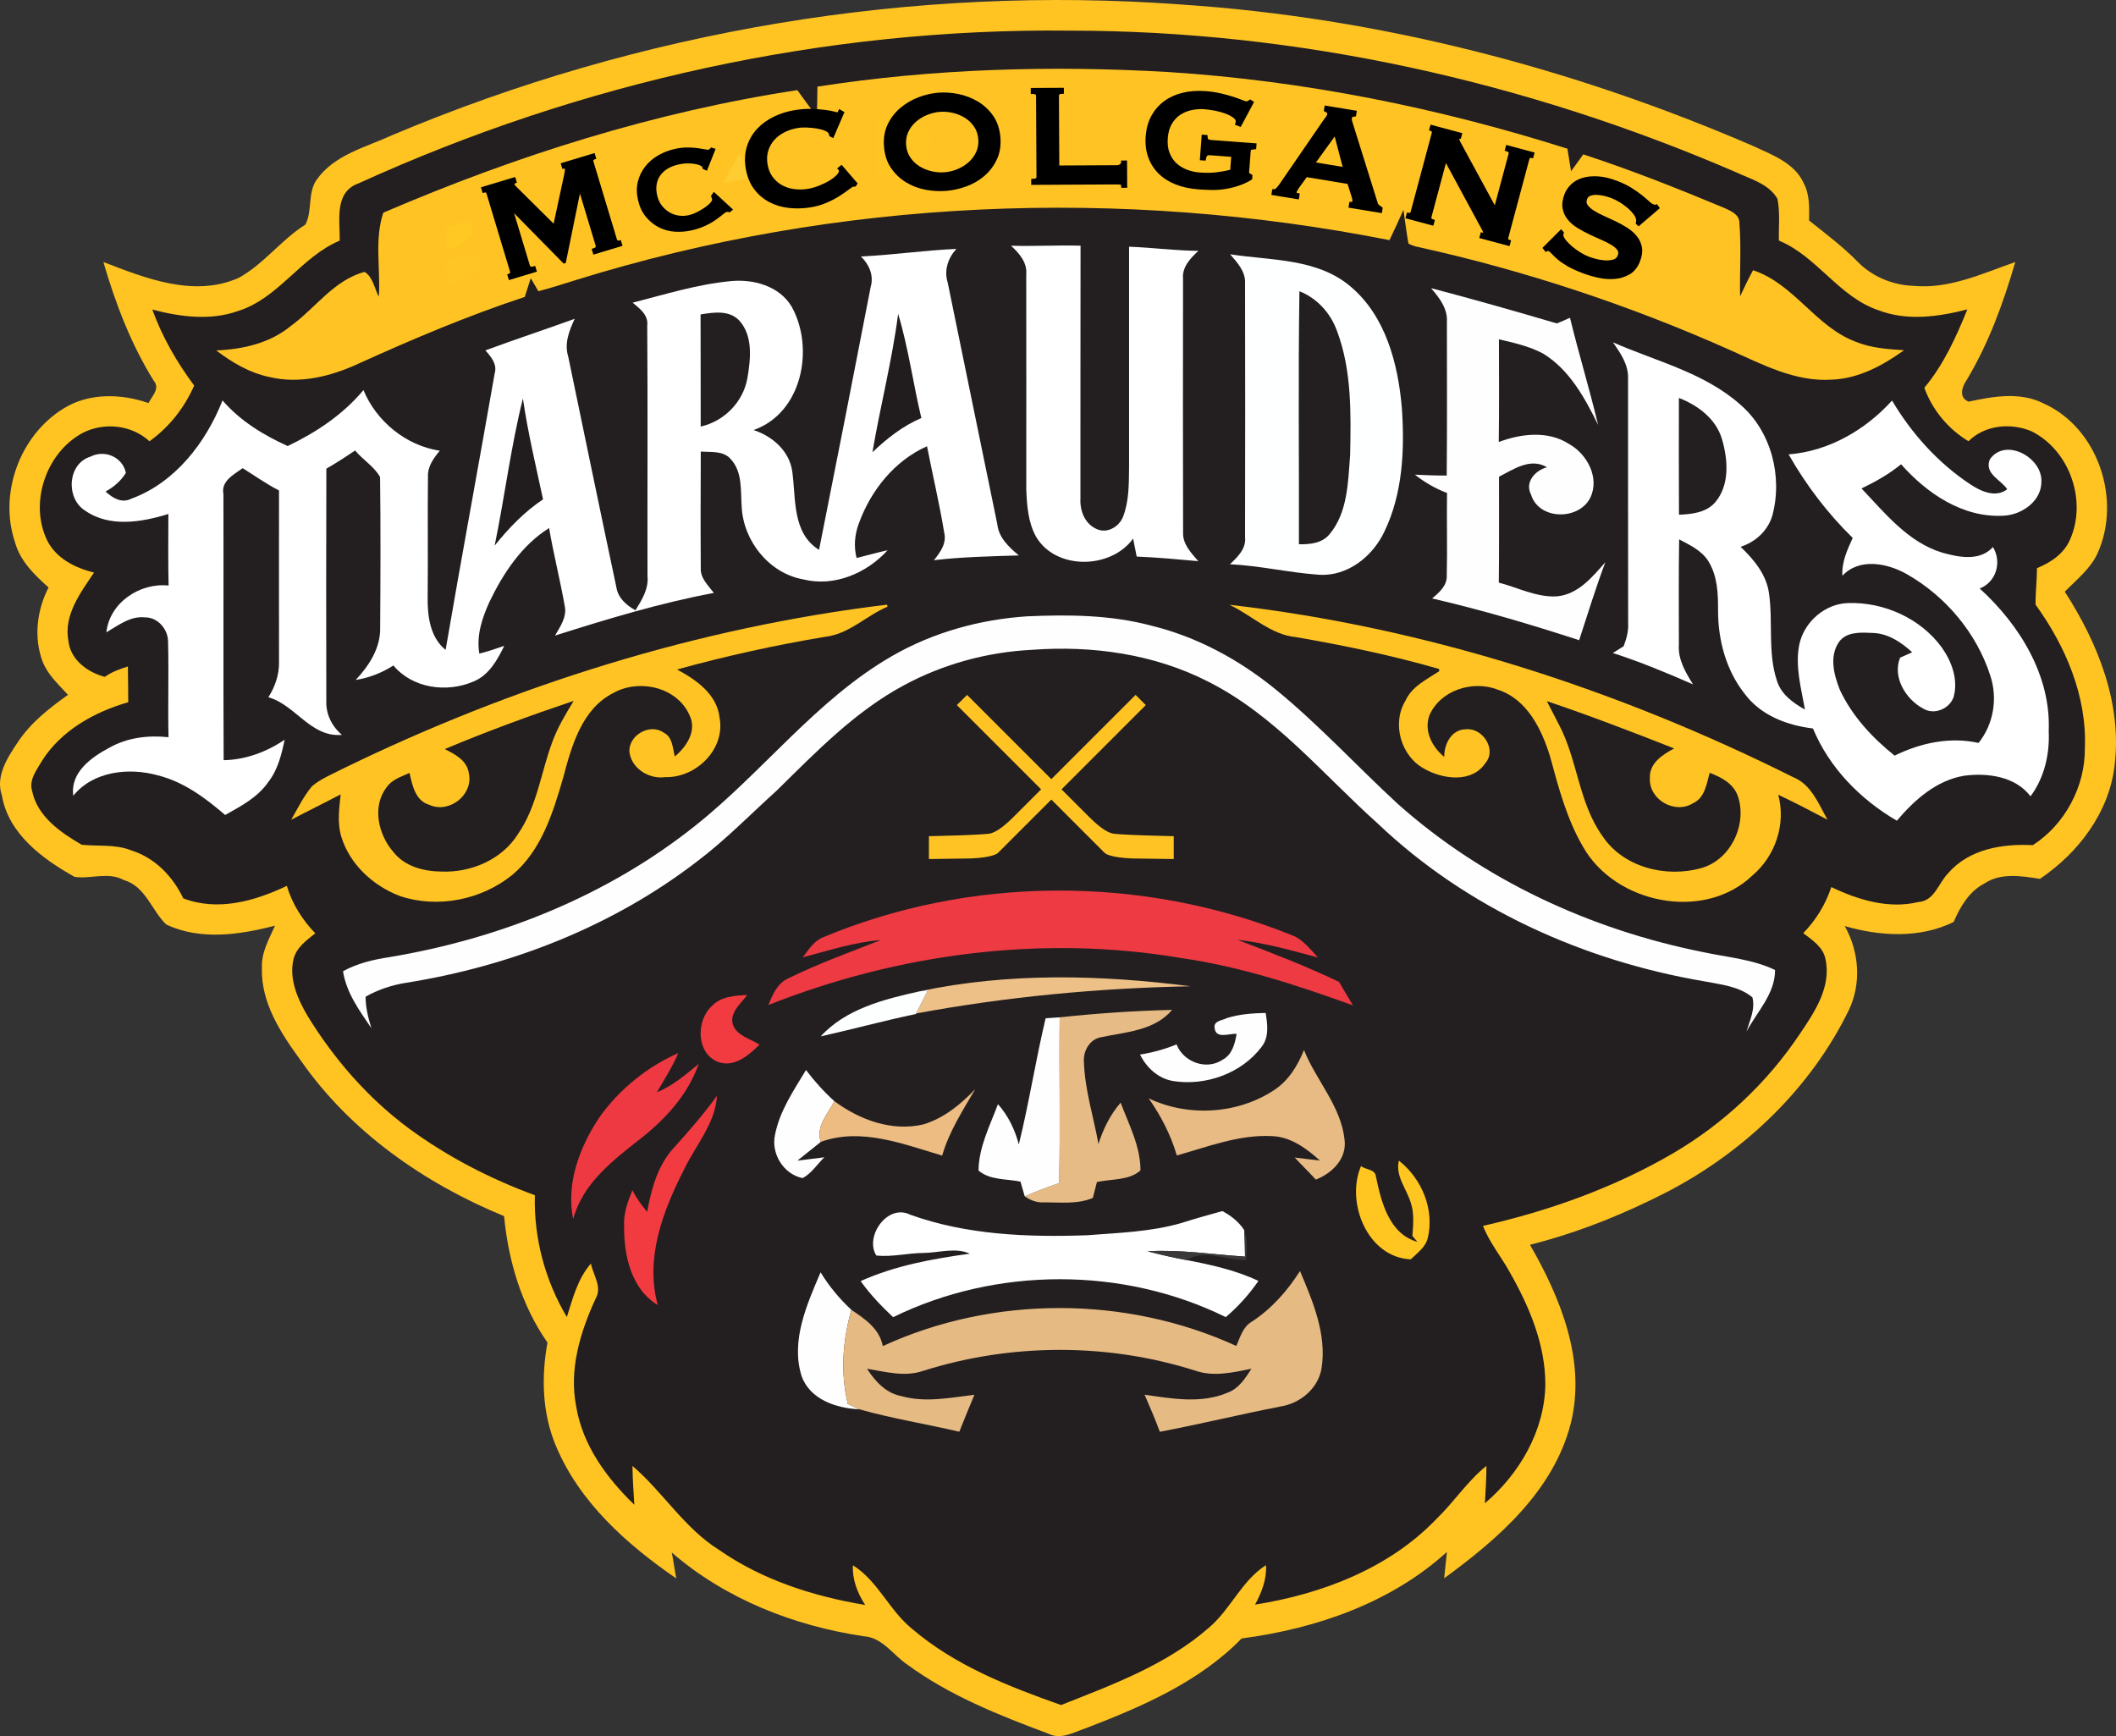 <?xml version="1.0" encoding="utf-8"?>
<!-- Generator: Adobe Illustrator 16.0.4, SVG Export Plug-In . SVG Version: 6.00 Build 0)  -->
<!DOCTYPE svg PUBLIC "-//W3C//DTD SVG 1.1//EN" "http://www.w3.org/Graphics/SVG/1.1/DTD/svg11.dtd">
<svg version="1.1" id="Layer_1" xmlns="http://www.w3.org/2000/svg" xmlns:xlink="http://www.w3.org/1999/xlink" x="0px" y="0px" viewBox="0 0 766.1 628.547" enable-background="new 0 0 766.1 628.547" xml:space="preserve">
<rect x="0" y="0" width="766.1" height="628.547" fill="#333333" stroke="none"/>
<g>
	<path fill="#FFC422" d="M141.971,48.946C231.78,11.016,330.549-5.566,427.807,1.649c71.358,4.722,141.5,22.924,207.062,51.271
		c6.779,3.164,14.959,6.108,18.2,13.495c2.185,4.115,1.979,8.898,1.902,13.402c5.999,4.815,12.188,9.413,17.577,14.929
		c5.314,5.454,12.748,8.493,20.321,8.759c12.936,1.184,24.888-4.504,36.762-8.634c-4.315,14.789-9.615,29.422-17.578,42.684
		c-1.729,2.447-2.992,6.405,0.687,7.854c8.821-1.886,18.59-3.647,27.037,0.608c19.854,8.821,28.473,34.97,19.604,54.387
		c-2.603,5.61-7.603,9.491-11.827,13.809c11.984,18.559,20.853,40.61,18.015,63.083c-2.025,16.97-13.138,31.509-27.006,40.891
		c-6.669-1.043-14.167-2.322-20.151,1.698c-5.531,2.867-8.71,8.4-11.109,13.917c-12.265,6.03-26.601,5.174-39.412,1.479
		c5.252,9.288,6.094,20.743,1.467,30.451c-13.871,28.394-37.777,51.206-65.655,65.731c-15.834,8.151-32.492,14.836-49.773,19.2
		c11.141,19.339,20.43,42.186,14.74,64.766c-6.311,24.418-26.241,41.702-45.813,55.976c0.342-3.179,0.654-6.374,0.997-9.537
		c-20.385,18.515-47.406,27.771-74.321,31.323c-15.302,15.709-35.935,24.607-56.069,32.367c-4.473,1.449-9.272,4.521-13.963,2.073
		c-17.797-6.638-35.749-13.744-51.146-25.075c-5.142-3.506-8.882-9.739-15.646-10.158c-25.307-3.789-50.008-13.449-69.502-30.326
		c0.655,3.1,1.013,6.278,1.651,9.395c-17.89-12.295-35.079-27.581-43.603-48.026c-4.955-11.799-5.329-24.904-3.039-37.37
		c-9.381-13.419-14.181-29.577-15.709-45.771c-28.907-11.89-55.634-30.543-73.648-56.396c-7.152-9.819-14.477-20.913-14.025-33.567
		c-0.249-5.502,2.572-10.364,4.738-15.211c-12.794,3.305-27.068,5.439-39.427-0.45c-5.298-5.144-7.465-13.823-15.365-16.083
		c-5.626-3.069-11.969-0.25-17.796-1.138c-11.547-6.468-23.921-15.521-26.306-29.468c-2.384-7.075,2.042-13.73,5.813-19.355
		c4.644-7.012,11.36-12.248,18.124-17.079c-3.444-3.755-7.417-7.325-9.257-12.202c-3.195-8.727-1.979-18.482,2.214-26.663
		c-5.082-4.552-10.302-9.584-12.156-16.394c-5.938-17.642,1.761-38.68,17.594-48.404c9.147-5.704,20.835-5.423,30.747-1.964
		c1.216-2.446,4.301-5.283,1.948-8.01c-8.29-13.308-13.9-28.051-18.279-43.058c15.318,5.923,32.819,12.904,48.979,5.75
		c9.1-4.986,15.35-13.759,24.139-19.276c2.633-4.8,0.717-11.485,4.114-16.285C121.057,56.006,132.418,53.325,141.971,48.946
		L141.971,48.946z"/>
	<path fill="#231F20" d="M387.289,11.093c82.826-0.015,165.25,18.42,241.174,51.24c5.328,2.509,11.937,4.192,15.069,9.662
		c0.997,4.956,0.39,10.083,0.515,15.101c13.899,5.766,21.69,20.415,36.077,25.23c10.332,3.974,21.722,2.368,32.162-0.311
		c-4.067,10.02-8.584,20.009-15.582,28.378c2.929,8.071,8.632,14.93,15.989,19.354c5.952-5.921,15.351-6.779,22.86-3.584
		c13.807,6.903,20.165,25.23,13.885,39.24c-2.213,5.096-6.997,8.275-11.951,10.3c0,4.41-0.563,8.805-0.5,13.216
		c10.831,14.991,18.607,33.084,17.844,51.878c0.157,13.885-7.186,27.692-18.84,35.188c-10.958-0.576-23.065,1.372-30.606,10.112
		c-3.554,3.554-4.973,10.115-10.832,10.474c-10.783,2.616-21.816-0.779-31.526-5.409c-2.072,6.266-5.547,11.955-10.158,16.674
		c3.241,2.496,7.166,5.004,8.039,9.337c2.229,10.128-3.927,19.262-9.318,27.209c-11.766,17.608-27.551,32.428-45.814,43.136
		c-21.321,12.45-44.851,20.85-68.866,26.304c2.37,6.062,6.577,11.097,9.691,16.753c7.093,12.466,12.938,26.244,12.891,40.829
		c-0.313,16.675-9.367,32.212-21.88,42.839c0.231-4.518,0.56-9.022,0.545-13.524c-6.919,5.546-11.75,13.106-18.108,19.23
		c-17.189,17.935-41.53,27.177-65.654,30.995c2.37-4.41,4.271-9.165,3.958-14.291c-8.805,5.611-12.731,15.881-20.54,22.535
		c-15.38,13.51-34.891,20.694-53.653,28.112c-18.997-6.7-38.352-14.291-53.841-27.505c-8.337-6.67-12.39-17.376-21.521-23.096
		c-0.25,5.205,1.636,10.067,4.441,14.368c-18.623-3.085-37.183-9.008-52.783-19.854c-12.637-7.854-20.367-20.959-31.463-30.481
		c0.031,4.69,0.39,9.365,0.669,14.056c-10.02-9.659-18.763-21.584-21.053-35.608c-2.665-13.433,1.496-27.037,7.106-39.162
		c2.353-4.099-0.967-8.445-1.776-12.543c-4.784,5.47-6.576,12.592-8.711,19.354c-7.902-13.294-12-28.644-11.58-44.103
		c-16.175-5.923-31.634-13.933-45.535-24.124c-14.867-10.986-27.194-25.182-36.825-40.907c-3.584-6.124-6.748-13.355-4.987-20.57
		c1.09-4.146,4.675-6.701,7.839-9.211c-4.676-4.892-8.369-10.673-10.286-17.188c-11.579,5.517-24.98,9.318-37.51,4.519
		c-3.74-7.931-10.301-14.71-18.809-17.36c-5.735-2.306-11.968-1.433-17.952-2.041c-7.606-4.411-16.052-10.207-17.938-19.433
		c-1.278-4.005,1.622-7.589,3.492-10.847c6.965-11.094,18.996-17.78,31.292-21.334c-0.032-4.316-0.048-8.633-0.125-12.934
		c-2.945,0.889-5.828,1.979-8.368,3.756c-6.234-1.652-12.42-6.156-13.169-12.998c-1.776-9.396,4.378-17.438,9.288-24.762
		c-6.918-1.668-13.963-5.236-17.142-11.969c-6.357-13.635-0.062-31.728,13.231-38.694c7.698-3.833,17.594-2.774,23.967,3.133
		c7.153-5.111,12.654-12.139,16.191-20.166c-6.265-8.446-11.594-17.594-15.148-27.52c10.052,2.634,20.898,4.098,30.934,0.561
		c14.821-4.598,22.784-19.588,36.917-25.525c0.094-7.34-2.073-17.61,6.826-20.727C210.29,29.7,298.773,10.096,387.289,11.093
		L387.289,11.093z"/>
	<path fill="#FFC424" d="M295.953,31.369c42.014-6.53,84.745-7.746,127.163-5.283c49.042,3.148,97.539,12.903,144.366,27.754
		c0.453,2.711,0.857,5.438,1.325,8.165c1.496-2.025,2.945-4.083,4.425-6.109c17.362,5.658,34.348,12.422,51.193,19.448
		c2.275,1.03,5.345,2.354,5.316,5.315c0.731,8.851,0.062,17.75,0.263,26.617c1.496-3.179,2.992-6.358,4.691-9.444
		c14.805,4.894,22.533,20.305,36.948,25.807c5.595,2.353,11.72,2.773,17.704,3.164c-7.699,5.532-16.457,10.285-26.148,10.643
		c-13.155,0.889-25.075-5.485-36.699-10.659c-36.296-16.192-74.211-28.799-113.015-37.354c-1.263-0.234-2.447-0.655-3.552-1.247
		c-0.75-4.051-1.186-8.149-1.824-12.218c-1.604,3.693-3.304,7.34-5.05,10.971c-97.368-19.246-199.612-15.07-294.517,14.43
		c-4.519,1.434-9.038,2.867-13.62,4.067c-0.701-1.183-2.072-3.552-2.757-4.737c-0.733,2.26-1.449,4.536-2.167,6.795
		c-20.493,6.747-40.377,15.178-60.013,24.076c-10.051,4.675-21.537,7.589-32.554,4.894c-7.107-1.481-13.449-5.252-19.152-9.6
		c9.599-0.374,19.494-2.618,27.052-8.882c8.883-6.437,15.646-16.644,26.68-19.542c3.007,1.854,3.553,5.984,5.142,8.991
		c0.67-10.113-1.652-20.633,1.621-30.418C186.727,56.364,236.985,40.5,288.675,32.63c2.323,3.226,4.644,6.452,7.076,9.584
		C295.845,38.6,295.922,34.983,295.953,31.369L295.953,31.369z"/>
	<path fill="#FFC523" d="M317.692,43.601c5.111-0.592,10.737-1.932,15.507,0.795c4.846,2.977,4.721,10.488,1.23,14.478
		c-4.441,4.348-11.001,4.457-16.767,5.251C317.755,57.284,317.755,50.442,317.692,43.601L317.692,43.601z"/>
	<path fill="#FFCC31" d="M267.591,55.725c1.948,2.759,3.881,5.548,5.86,8.291c-3.88,0.764-7.761,1.543-11.641,2.306
		C263.773,62.816,265.689,59.278,267.591,55.725L267.591,55.725z"/>
	<path fill="#FFC324" d="M529.941,61.18c10.162-4.785,23.377,5.049,20.12,16.317c-2.058,6.264-10.55,4.456-14.976,1.917
		C528.308,76.202,526.67,67.506,529.941,61.18L529.941,61.18z"/>
	<path fill="#FFC41E" d="M211.754,65.013c3.833-1.2,7.885-2.167,11.734-0.483c-1.278,5.657-6.669,7.777-11.781,8.587
		C211.708,70.405,211.724,67.708,211.754,65.013L211.754,65.013z"/>
	<path fill="#FFC822" d="M161.716,82.482c2.789-0.967,5.563-1.885,8.352-2.821c4.161,6.109-4.098,9.102-8.415,11.112
		C161.654,87.999,161.669,85.241,161.716,82.482L161.716,82.482z"/>
	<path fill="#FFFFFF" d="M366.047,88.966c8.386,0.233,16.784-0.25,25.168-0.016c-0.077,30.529,0,61.041-0.044,91.57
		c-0.22,4.27,1.496,8.929,5.562,10.862c3.863,2.057,8.493-0.576,9.911-4.41c2.118-5.547,2.059-11.579,2.135-17.423
		c0.016-26.742,0-53.482,0-80.224c8.385,0.295,16.706,1.418,25.104,1.496c-2.898,2.665-5.969,5.859-5.562,10.129
		c-0.032,30.622-0.062,61.244,0.017,91.866c-0.156,4.239,2.943,7.372,5.5,10.347c-7.419-0.668-14.853-1.354-22.3-1.666
		c-0.422-2.182-0.872-4.348-1.295-6.515c-7.995,11.158-28.144,11.547-35.218-0.811c-2.805-5.142-3.226-11.158-3.459-16.893
		c-0.016-25.994,0.047-51.971-0.016-77.966C371.939,95.011,368.994,91.677,366.047,88.966L366.047,88.966z"/>
	<path fill="#FFFFFF" d="M311.709,92.861c11.532-0.545,22.986-2.245,34.533-2.743c-3.023,3.351-4.52,7.808-3.117,12.233
		c6.031,29.142,11.906,58.314,17.952,87.456c0.529,4.893,4.239,8.306,7.792,11.282c-10.27,0.327-20.555,0.53-30.762,1.729
		c2.321-2.836,4.706-6.093,3.74-10.019c-1.714-10.473-4.191-20.805-6.218-31.231c-11.797,5.236-20.383,16.037-24.699,27.988
		c-1.481,3.989-1.871,8.323-0.795,12.467c3.739-0.919,7.449-1.993,11.22-2.805c-7.574,8.338-19.355,13.371-30.591,10.534
		c-12.389-2.244-21.646-13.947-22.238-26.32c-0.405-5.859,0.358-12.685-4.051-17.313c-2.743-3.039-7.106-2.338-10.753-2.633
		c-0.047,14.025-0.109,28.051,0,42.075c-0.265,3.74,2.68,6.359,4.737,9.102c-19.526,3.661-38.584,9.458-57.504,15.443
		c1.886-3.304,4.411-6.794,3.491-10.831c-1.667-9.413-4.036-18.685-5.64-28.099c-9.943,6.25-16.645,16.412-21.631,26.805
		c-2.632,5.829-4.754,12.187-3.616,18.653c3.055-0.778,6.047-1.76,9.008-2.804c-2.51,5.142-5.533,10.612-11.111,12.902
		c-9.647,4.162-22.052,2.541-29.017-5.796c-4.146,2.648-8.758,4.488-13.651,5.236c4.847-5.174,9.022-11.563,8.852-18.934
		c0.125-18.171,0.202-36.357-0.031-54.528c-2.104-3.803-6.25-6.249-9.038-9.615c-3.398,2.307-6.841,4.535-10.41,6.592
		c-0.094,28.004-0.062,56.008-0.015,84.012c-0.204,4.816,2.025,9.289,5.656,12.358c-11.345,0.982-16.783-10.862-26.632-13.621
		c2.447-3.833,3.974-8.29,3.849-12.871c0-20.665-0.031-41.328,0-61.993c-4.582-2.353-8.789-5.345-13.153-8.073
		c-3.179,2.291-7.917,4.675-6.966,9.35c0.078,32.119-0.078,64.251,0.078,96.371c7.963-0.141,15.506-2.993,22.082-7.386
		c-1.122,5.329-2.447,10.814-5.859,15.209c-3.803,5.594-9.926,8.805-15.677,12.015c-7.185-6.171-15.023-12.03-24.388-14.352
		c-10.41-2.914-23.408-1.527-30.592,7.386c-1.168-8.446,6.53-13.916,13.028-17.376c6.5-3.693,14.104-4.596,21.443-3.817
		c-0.265-11.641,0.156-23.299-0.171-34.923c-0.172-4.411-3.864-8.556-8.431-8.462c-5.267-0.546-9.6,2.929-13.885,5.407
		c1.137-10.737,12.14-18.046,22.519-16.925c-0.203-8.632-0.093-17.266-0.078-25.915c-9.678,2.992-21.334,4.986-30.185-1.246
		c-7.014-4.411-6.375-16.971,1.993-19.512c5.112-2.634,11.657,0.125,12.811,5.891c-1.792,2.899-4.379,5.112-7.355,6.748
		c2.571,2.354,5.797,4.378,9.335,2.586c15.816-5.798,26.991-20.29,33.006-35.577c6.374,7.402,14.79,12.529,23.594,16.519
		c10.3-4.924,20.071-11.422,27.427-20.258c4.707,11.36,15.429,20.086,27.63,21.957c-2.26,2.712-4.473,5.781-4.27,9.506
		c-0.171,14.477,0.048,28.969-0.108,43.463c-0.109,6.81,0.841,14.586,6.497,19.137c5.719-33.38,11.921-66.667,17.75-100.016
		c1.028-3.397-1.262-6.093-3.35-8.416c10.722-3.974,21.582-7.542,32.336-11.438c-1.995,4.285-3.833,8.929-2.337,13.713
		c5.781,27.817,11.516,55.65,17.421,83.451c0.593,3.912,3.631,6.53,6.904,8.369c2.353-3.771,4.862-7.822,4.363-12.467
		c-0.062-30.216,0.125-60.433-0.093-90.65c0.452-3.817-2.696-6.108-5.267-8.259c11.642-2.977,23.25-6.607,35.25-7.776
		c8.368-0.888,17.889,1.667,22.377,9.335c8.276,15.084,3.694,38.414-13.854,44.553c6.936,2.292,13.09,7.667,14.042,15.241
		c1.308,9.833-0.063,22.082,9.662,28.144c6.311-31.728,12.56-63.472,18.7-95.232C316.43,99.717,314.669,95.729,311.709,92.861
		L311.709,92.861z"/>
	<path fill="#FFC525" d="M161.606,94.435c3.849-0.982,11.221-5.548,12.795,0.343c-1.902,5.486-7.964,7.2-12.779,9.241
		C161.606,100.824,161.606,97.63,161.606,94.435L161.606,94.435z"/>
	<path fill="#FEFFFF" d="M445.369,92.066c14.741,2.275,31.465,1.403,43.542,11.61c12.762,10.721,17.25,27.973,18.624,43.93
		c1.073,15.194,0.356,31.229-6.454,45.146c-4.237,8.773-13.168,15.879-23.299,15.349c-10.875-0.732-21.566-3.303-32.475-3.817
		c2.758-2.634,5.905-5.595,5.472-9.787c0.061-30.653,0.061-61.307,0-91.975C450.979,98.269,447.956,95.058,445.369,92.066
		L445.369,92.066z"/>
	<path fill="#231F20" d="M470.459,105.437c6.405,2.541,11.253,7.902,13.589,14.337c5.407,14.337,5.066,30.014,4.769,45.1
		c-0.779,9.724-0.857,20.648-7.448,28.534c-2.726,3.319-7.122,3.708-11.096,3.63C470.365,166.494,469.977,135.965,470.459,105.437
		L470.459,105.437z"/>
	<path fill="#FFFEFF" d="M518.116,104.331c15.256,3.989,30.402,8.306,45.534,12.763c1.588-0.654,3.194-1.31,4.768-2.042
		c3.163,12.981,7.074,25.775,10.178,38.773c-4.803-9.756-10.379-20.011-19.949-25.838c-4.97-2.634-10.518-3.881-15.958-5.143
		c0.034,12.405,0.11,24.793-0.061,37.184c8.057-3.04,17.748-4.193,25.354,0.655c6.607,3.63,11.329,12.341,7.745,19.588
		c-4.209,8.212-18.592,8.057-21.412-1.2c-2.368-4.566,1.543-8.758,5.766-9.912c-6.017-3.552-12.029,0.717-17.358,3.429
		c-0.048,12.778,0.092,25.557-0.079,38.351c6.904,1.775,13.604,5.345,20.898,4.972c7.713-0.608,12.932-6.951,17.671-12.358
		c-3.489,9.287-6.39,18.793-9.477,28.222c-17.546-5.704-35.265-10.97-53.248-15.116c2.585-2.135,5.485-4.629,5.313-8.321
		c0.235-9.958-0.047-19.917,0.095-29.874c-4.224-1.559-8.089-3.866-11.642-6.608c3.85,0.155,7.684,0.342,11.532,0.312
		c0.172-18.544,0.078-37.089,0.063-55.634C524.178,111.718,521.091,107.76,518.116,104.331L518.116,104.331z"/>
	<path fill="#231F20" d="M253.644,113.836c4.722-0.779,10.472-1.652,14.088,2.306c4.987,5.594,4.02,13.949,2.866,20.774
		c-1.542,8.633-8.383,15.598-16.908,17.516C253.628,140.905,253.722,127.379,253.644,113.836L253.644,113.836z"/>
	<path fill="#211C1E" d="M315.87,163.72c2.852-16.736,7.121-33.239,9.303-50.085c3.725,12.342,5.409,25.183,8.4,37.711
		C326.856,154.198,321.137,158.734,315.87,163.72L315.87,163.72z"/>
	<path fill="#FFFFFF" d="M583.986,123.95c15.615,6.858,33.085,10.956,46.113,22.551c11.204,9.661,15.365,26.009,11.593,40.112
		c-1.619,5.517-6.093,9.631-11.516,11.345c4.799,4.597,9.349,10.005,10.286,16.814c1.511,10.504-0.529,21.46,2.881,31.697
		c1.515,4.925,5.86,8.026,10.146,10.426c-1.371-7.699-3.6-15.553-2.089-23.391c1.685-8.337,9.431-15.101,18.017-15.18
		c12.793-0.327,25.931,5.596,33.551,16.005c3.631,5.096,6.062,11.673,4.363,17.938c-1.448,4.379-7.092,6.748-11.127,4.223
		c-6.233-3.367-11.111-11.314-8.289-18.374c1.089-0.483,3.288-1.464,4.394-1.963c-4.114-3.787-9.102-7.059-14.913-7.014
		c-4.053-0.217-9.069-0.374-11.673,3.398c-3.475,5.174-1.744,11.812,0.375,17.173c4.425,9.49,11.733,17.376,19.852,23.859
		c9.398-4.628,20.026-6.888,30.406-4.598c5.422-6.825,6.965-16.097,4.238-24.357c-4.955-15.413-16.129-28.705-30.138-36.699
		c-7.046-4.037-17.254-6.078-23.424,0.53c-0.281-4.939,1.76-9.35,3.74-13.698c-9.132-8.93-16.894-19.152-23.204-30.249
		c14.477-1.09,27.832-8.851,37.447-19.48c7.122,12,16.737,22.675,28.409,30.374c3.816,2.524,9.132,4.925,13.292,1.745
		c-2.228-3.491-8.353-5.502-6.311-10.799c5.579-8.088,18.887-0.794,18.686,7.823c0.17,7.215-7.045,12.249-13.714,12.545
		c-14.696,0.827-27.741-8.057-37.09-18.623c-4.347,3.569-9.271,6.327-14.321,8.759c8.509,8.96,16.801,19.401,29.064,23.189
		c6.044,1.729,13.759,3.303,18.529-1.98c3.286,5.439,1.198,12.669-4.8,15.008c14.382,13.09,25.822,31.479,24.98,51.565
		c0.39,8.354-1.528,16.893-6.592,23.672c-5.469-7.215-15.521-8.555-23.938-7.463c-10.082,1.636-18.076,8.757-24.45,16.299
		c-13.197-7.698-24.481-19.151-30.372-33.396c-9.442-1.122-19.09-4.815-24.856-12.731c-6.653-8.478-9.521-19.371-9.506-30.015
		c0.047-6.093-0.217-12.544-3.539-17.86c-2.429-3.848-6.685-5.812-10.548-7.853c-0.218,12.715-0.094,25.447-0.094,38.165
		c-0.374,5.313,2.416,9.989,5.112,14.321c-9.506-4.162-19.123-8.167-29.019-11.345c0.982-0.624,2.929-1.839,3.896-2.447
		c1.029-2.665,1.809-5.454,1.638-8.321c-0.079-29.641,0.016-59.28-0.033-88.905C589.52,131.883,586.637,127.753,583.986,123.95
		L583.986,123.95z"/>
	<path fill="#211D1E" d="M179.091,197.537c3.647-17.703,5.844-35.718,10.223-53.265c1.792,12.28,4.691,24.39,7.293,36.513
		C189.829,185.303,184.171,191.209,179.091,197.537L179.091,197.537z"/>
	<path fill="#231F20" d="M607.846,144.069c6.778,2.634,13.292,7.434,15.522,14.665c2.243,7.496,3.022,16.798-2.418,23.173
		c-3.285,3.709-8.445,4.254-13.073,4.441C607.8,172.245,607.83,158.157,607.846,144.069L607.846,144.069z"/>
	<path fill="#FFC423" d="M123.769,278.479c62.008-30.279,128.769-51.271,197.368-59.561c0.046,0.186,0.14,0.545,0.203,0.732
		c-7.745,3.226-13.963,9.958-22.581,10.893c-18.062,3.022-35.983,6.95-53.639,11.843c6.903,3.709,14.43,8.899,15.396,17.392
		c2.181,11.407-8.463,21.879-19.621,21.568c-5.766,0.857-12.123-2.977-12.996-8.931c-0.561-6.062,7.277-10.752,12.358-7.184
		c3.288,1.605,3.272,5.595,4.052,8.648c4.3-3.537,8.149-9.443,5.282-15.053c-4.502-10.036-18.03-13.138-27.333-8.042
		c-11.578,5.719-15.303,19.246-18.357,30.747c-3.677,12.669-7.886,26.383-18.373,35.173c-11.126,9.067-27.069,12.295-40.736,7.697
		c-9.708-3.661-18.264-11.531-21.271-21.644c-1.464-4.941-0.701-10.146-0.187-15.164c-5.938,3.132-11.968,6.063-17.905,9.194
		c2.369-4.129,4.472-8.476,7.542-12.14C116.134,281.938,120.107,280.395,123.769,278.479L123.769,278.479z"/>
	<path fill="#FFC423" d="M445.09,218.948c71.155,8.166,140.301,30.513,204.238,62.475c6.515,2.666,9.103,9.678,12.326,15.351
		c-5.889-3.116-11.812-6.202-17.842-9.039c2.867,10.581-1.014,22.098-9.271,29.158c-17.594,16.908-49.822,10.332-61.464-10.426
		c-5.827-10.021-8.806-21.319-11.827-32.43c-3.023-9.927-8.32-20.898-18.95-24.327c-8.977-3.584-20.866,0.14-24.794,9.304
		c-2.024,5.75,0.999,11.407,5.393,15.038c-0.094-4.644,2.603-9.958,7.809-10.021c6.029-0.67,11.328,7.325,7.091,12.202
		c-4.815,7.386-15.569,5.907-22.225,2.042c-8.43-4.612-11.748-16.379-6.701-24.637c2.385-5.205,7.73-7.668,12.235-10.66
		c-0.034-0.203-0.094-0.593-0.125-0.794c-16.987-4.909-34.346-8.509-51.755-11.517C459.987,229.795,453.209,222.735,445.09,218.948
		L445.09,218.948z"/>
	<path fill="#FFFEFF" d="M322.896,237.556c14.868-8.602,31.822-13.277,48.903-14.414c15.037-0.671,30.356-0.546,45.005,3.365
		c16.488,4.021,31.729,12.265,44.851,22.939c15.708,12.794,29.422,27.77,44.287,41.484c31.044,27.724,70.081,45.691,110.756,53.793
		c8.71,1.885,17.81,2.541,25.961,6.453c0.031,8.679-6.544,15.1-10.348,22.331c1.186-4.005,3.241-8.166,2.15-12.422
		c-4.832-4.019-11.376-4.628-17.312-5.782c-43.745-7.4-86.07-26.413-118.359-57.174c-19.822-17.735-37.12-39.115-61.243-51.286
		c-19.572-10.067-42.153-13.215-63.909-11.579c-16.161,0.795-32.149,5.143-46.394,12.841c-17.702,9.506-31.775,24.107-45.955,38.039
		c-9.569,8.65-18.577,17.938-28.893,25.714c-30.497,23.485-67.368,37.885-105.221,43.931c-5.205,0.794-10.223,2.479-14.805,5.049
		c-0.031,3.896,0.951,7.683,2.088,11.391c-4.348-6.356-9.055-12.794-10.269-20.601c5.188-2.867,11.002-4.222,16.83-5.11
		c40.003-6.656,78.947-22.223,110.77-47.64C276.302,279.398,295.486,253.374,322.896,237.556L322.896,237.556z"/>
	<path fill="#231F20" d="M161.029,271.201c15.304-6.453,30.95-12.156,46.689-17.469c-2.96,4.847-5.906,9.724-7.822,15.084
		c-4.068,10.986-5.486,23.126-12.25,32.975c-5.734,9.335-17.001,14.167-27.724,13.762c-6.389-0.048-13.355-1.794-17.469-7.059
		c-5.408-6.157-7.839-16.27-2.634-23.253c1.917-2.96,5.409-4.035,8.446-5.406c1.028,4.44,2.058,10.004,7.106,11.532
		c7.185,3.319,16.051-3.552,14.384-11.361C169.133,275.331,164.754,273.086,161.029,271.201L161.029,271.201z"/>
	<path fill="#231F20" d="M560.034,253.841c15.536,5.235,30.841,11.127,46.097,17.127c-4.176,2.243-9.022,5.297-8.789,10.736
		c-0.421,7.792,9.039,13.214,15.616,9.101c4.299-1.964,4.893-6.966,6.029-11.003c4.208,1.56,8.556,3.85,10.176,8.339
		c3.555,10.207-2.525,23.142-13.104,26.103c-12.766,3.694-28.41-0.173-35.954-11.642c-8.614-12.077-8.927-27.629-15.813-40.501
		C562.901,259.342,561.421,256.615,560.034,253.841L560.034,253.841z"/>
	<path fill="#EE3A43" d="M297.294,339.644c53.732-22.735,116.393-22.83,170.438-1.059c4.006,1.496,6.592,5.049,9.415,8.058
		c-9.616-2.56-19.232-5.316-29.159-6.392c12.405,4.723,24.811,9.492,36.794,15.225c1.668,2.838,3.365,5.673,5.049,8.511
		c-20.181-7.293-40.704-14.04-62.023-17.112c-50.209-8.524-102.4-1.712-149.603,16.972c1.511-3.74,3.226-7.854,7.152-9.615
		c10.861-5.36,22.3-9.459,33.567-13.899c-9.677,0.761-18.934,3.816-28.284,6.264C292.619,344.07,294.364,341.14,297.294,339.644
		L297.294,339.644z"/>
	<path fill="#EDC088" d="M332.933,358.907c32.182-6.873,65.593-5.985,98.084-1.839c-33.317,0.653-66.557,3.786-99.33,9.848
		c1.402-2.836,2.851-5.641,4.269-8.461C335.193,358.564,333.681,358.796,332.933,358.907L332.933,358.907z"/>
	<path fill="#FDFEFE" d="M297.137,375.222c9.117-10.021,23.048-13.48,35.795-16.315c0.748-0.11,2.261-0.343,3.023-0.452
		c-1.418,2.82-2.867,5.625-4.269,8.461l-0.109,0.203C320.03,369.534,308.639,372.651,297.137,375.222L297.137,375.222z"/>
	<path fill="#F13B41" d="M257.758,364.205c3.319-3.475,8.29-3.756,12.778-3.975c-2.276,3.149-6.311,6.124-5.252,10.553
		c1.403,4.253,6.343,5.249,9.709,7.431c-3.881,3.771-9.008,8.336-14.867,6.296C251.991,381.503,251.929,369.471,257.758,364.205
		L257.758,364.205z"/>
	<path fill="#E7BB85" d="M383.659,368.32c13.525-1.452,27.099-2.371,40.704-2.697c-6.421,7.621-16.939,7.994-25.948,9.942
		c-4.019,0.826-6.279,5.049-5.984,8.93c0.342,10.084,3.461,19.791,5.268,29.656c1.729-5.439,4.271-10.614,8.026-14.945
		c2.991,7.933,7.199,15.848,7.184,24.514c-4.066,3.724-10.584,3.069-15.771,4.223c-0.513,1.916-1.012,3.833-1.481,5.767
		c-5.594,2.354-11.796,1.572-17.703,1.588c-2.54,0.188-4.908-0.745-6.951-2.182c4.054-1.806,8.214-3.333,12.42-4.768
		C383.97,408.337,383.394,388.328,383.659,368.32L383.659,368.32z"/>
	<path fill="#FFFEFF" d="M444.247,368.569c4.521-1.419,9.272-1.731,13.978-1.84c0.702,4.13,1.31,8.822-1.511,12.341
		c-7.246,9.553-20.164,14.152-31.884,12.327c-5.438-0.87-9.692-4.784-12.077-9.6c4.536-0.717,8.962-1.931,13.215-3.676
		c2.51,6.437,10.879,9.506,16.723,5.517c3.476-1.854,4.394-5.799,5.034-9.335c-2.62-0.234-7.45,1.996-7.966-2.043
		C439.246,369.503,442.579,369.489,444.247,368.569L444.247,368.569z"/>
	<path fill="#FEFEFF" d="M368.869,414.322c3.725-15.116,6.092-30.528,9.709-45.676c1.278-0.077,3.819-0.249,5.081-0.326
		c-0.266,20.008,0.311,40.018-0.235,60.027c-4.207,1.435-8.367,2.962-12.42,4.768c-0.498-1.792-1.028-3.552-1.542-5.313
		c-5.034-1.061-11.096-0.468-15.179-4.021c0.078-8.508,4.13-16.237,7.028-24.029C365.021,403.896,367.42,408.961,368.869,414.322
		L368.869,414.322z"/>
	<path fill="#EF3942" d="M217.1,404.394c7.185-10.052,17.189-18.138,28.487-23.141c-2.135,4.97-5.05,9.552-7.776,14.214
		c5.734-2.34,10.441-6.393,15.163-10.304c-3.942,11.268-12.249,20.259-21.537,27.444c-9.833,7.729-20.54,16.051-23.922,28.752
		C204.867,428.362,209.932,415.101,217.1,404.394L217.1,404.394z"/>
	<path fill="#E7BB83" d="M461.279,394.67c5.237-3.413,8.527-8.837,10.831-14.508c4.41,11.049,13.449,20.353,14.697,32.522
		c0.857,6.841-4.521,12.093-10.41,14.385c-2.478-2.729-5.144-5.284-7.637-7.979c3.037,0.372,6.078,0.731,9.133,1.089
		c-4.878-4.363-10.521-8.601-17.331-8.852c-11.891-0.639-23.217,3.851-34.5,6.998c-2.167-7.433-5.752-14.353-10.178-20.663
		C430.224,404.458,448.004,403.415,461.279,394.67L461.279,394.67z"/>
	<path fill="#FEFEFE" d="M280.587,410.876c1.668-8.632,6.764-16.082,11.222-23.484c3.085,4.067,6.482,7.872,10.284,11.283
		c-2.368,4.55-6.856,9.242-4.908,14.727c-2.805,2.307-5.688,4.503-8.493,6.81c3.257-0.421,6.498-0.825,9.755-1.215
		c-2.587,2.494-4.628,5.86-7.87,7.526C283.674,425.152,279.107,417.672,280.587,410.876L280.587,410.876z"/>
	<path fill="#ECBC82" d="M334.258,407.091c7.433-2.229,13.588-7.246,18.841-12.81c-4.519,7.759-9.475,15.38-11.984,24.094
		c-14.072-4.147-29.313-10.256-43.93-4.974c-1.948-5.484,2.54-10.177,4.908-14.727C311.226,405.438,322.867,409.741,334.258,407.091
		L334.258,407.091z"/>
	<path fill="#F23A41" d="M243.92,415.599c5.501-6.062,10.846-12.263,15.676-18.887c-0.669,10.223-7.838,18.045-12.046,26.93
		c-7.589,14.897-14.086,32.023-9.396,48.868c-9.709-5.874-12.311-18.153-12.203-28.705c-0.218-4.536,1.31-8.787,3.008-12.887
		c1.435,2.835,3.305,5.406,5.345,7.838C235.816,430.481,238.091,421.958,243.92,415.599L243.92,415.599z"/>
	<path fill="#FFC521" d="M506.457,420.198c8.306,6.48,13.029,17.779,10.428,28.189c-0.875,3.272-3.804,5.269-6.094,7.544
		c-15.679-0.625-23.688-20.604-18.031-33.771c1.651,1.386,5.097,1.073,5.391,3.755c1.886,9.133,4.754,20.837,15.009,23.688
		c-0.452-0.547-1.356-1.605-1.792-2.151c0.28-4.052,0.716-8.244-0.64-12.172C509.168,430.264,505.15,425.775,506.457,420.198
		L506.457,420.198z"/>
	<path fill="#FFFFFF" d="M317.286,454.56c-4.362-6.765,3.99-18.998,12.328-14.758c20.43,7.323,42.434,8.165,63.925,7.417
		c11.453-0.889,23.111-1.217,34.22-4.443c4.895-1.558,9.851-2.943,14.806-4.314c3.101,1.668,5.938,3.863,7.886,6.872
		c0.218,3.194,0.266,6.404,0.311,9.615c-11.766-0.779-23.501-2.604-35.312-1.934c4.689,1.233,9.429,2.322,14.212,3.195
		c8.836,1.715,17.767,3.646,25.947,7.543c-3.352,4.878-7.309,9.271-11.814,13.106c-37.275-18.357-83.152-18.235-120.444,0.017
		c-4.271-4.021-8.354-8.262-11.751-13.062c12.436-5.609,26.102-8.073,39.536-9.925c-5.252-2.37-11.205-0.312-16.706-0.268
		C328.71,453.656,322.896,455.167,317.286,454.56L317.286,454.56z"/>
	<path fill="#3A3839" d="M450.45,445.333c1.262,3.491,1.186,7.183,0.638,10.814c-7.119,0.327-14.929-4.147-21.427,0.062
		c-4.783-0.873-9.522-1.962-14.212-3.195c11.811-0.67,23.546,1.154,35.312,1.934C450.716,451.738,450.668,448.528,450.45,445.333
		L450.45,445.333z"/>
	<path fill="#FEFEFF" d="M290.219,498.208c-4.007-12.809,1.917-25.915,6.872-37.588c3.055,5.035,6.841,9.585,11.158,13.604
		c-3.163,11.064-4.02,22.814-1.292,34.065c1.37,0.654,2.757,1.294,4.16,1.934C302.856,509.881,293.257,506.716,290.219,498.208
		L290.219,498.208z"/>
	<path fill="#E6BA83" d="M453.239,478.494c7.153-4.689,12.855-11.141,17.424-18.325c4.658,11.004,9.693,22.832,7.839,35.034
		c-1.124,7.369-7.638,12.839-14.805,13.992c-14.635,2.852-29.127,6.391-43.777,9.179c-1.683-4.535-3.582-8.991-5.517-13.433
		c9.945,1.448,20.618,3.35,30.202-0.795c3.958-1.497,6.295-5.188,8.478-8.602c-6.7,1.355-13.729,3.021-20.414,0.669
		c-31.776-10.083-66.715-9.942-98.474,0.108c-6.669,2.292-13.604,0.329-20.29-0.777c2.946,4.581,6.888,8.883,12.515,9.927
		c8.665,2.429,17.64,0.544,26.368-0.5c-1.855,4.442-3.708,8.898-5.47,13.387c-12.031-2.836-24.327-4.769-36.201-8.134
		c-1.403-0.64-2.79-1.279-4.16-1.934c-2.727-11.251-1.87-23.001,1.292-34.065c4.94,3.306,10.176,6.825,11.361,13.122
		c39.91-18.39,88.047-18.343,128.004-0.048C449.016,484.104,449.982,480.349,453.239,478.494L453.239,478.494z"/>
	<g>
		<path fill="#FFC424" stroke="#FFC424" stroke-width="2" d="M337.318,303.713c0,0,19.557-0.406,21.583-1.014
			c2.027-0.608,4.307-1.874,8.514-5.978l43.723-43.725l2.28,2.28l-52.844,52.844c0,0-1.521,1.318-8.968,1.671l-14.288,0.204V303.713
			z"/>
		<path fill="#FFC424" stroke="#FFC424" stroke-width="2" d="M423.95,303.713c0,0-19.557-0.406-21.584-1.014
			c-2.026-0.608-4.306-1.874-8.511-5.978l-43.724-43.725l-2.28,2.28l52.845,52.844c0,0,1.521,1.318,8.968,1.671l14.287,0.204
			V303.713z"/>
	</g>
	<g>
		<path stroke="#000000" stroke-miterlimit="10" d="M184.249,99.671c0.326-0.099,0.583-0.277,0.772-0.538
			c0.188-0.26,0.227-0.576,0.114-0.948l-8.529-28.291c-0.111-0.372-0.312-0.593-0.6-0.665c-0.288-0.07-0.596-0.057-0.922,0.042
			l-0.337-1.118l11.439-3.448l0.337,1.117c-0.205,0.062-0.4,0.188-0.586,0.379c-0.188,0.192-0.244,0.411-0.169,0.659
			c0.062,0.207,0.225,0.451,0.488,0.733c0.263,0.282,0.551,0.579,0.869,0.889l13.611,13.493l4.002-18.599
			c0.123-0.624,0.209-1.112,0.259-1.466c0.049-0.354,0.037-0.654-0.038-0.902c-0.137-0.454-0.472-0.602-1.002-0.443l-0.336-1.116
			l11.317-3.413l0.336,1.117c-0.327,0.099-0.59,0.257-0.791,0.476c-0.201,0.219-0.245,0.514-0.134,0.886l8.529,28.291
			c0.112,0.372,0.319,0.615,0.619,0.726c0.302,0.113,0.613,0.121,0.94,0.021l0.337,1.117l-9.604,2.895l-0.337-1.115
			c1.102-0.333,1.54-0.871,1.315-1.615l-6.21-20.598l-0.122,0.037l-5.412,26.538l-0.184,0.056L185.27,75.608l-0.123,0.036
			l6.229,20.659c0.224,0.745,0.907,0.945,2.049,0.6l0.337,1.117l-9.177,2.767L184.249,99.671z"/>
		<path stroke="#000000" stroke-miterlimit="10" d="M254.877,60.802c-0.019-0.083-0.049-0.166-0.089-0.245
			c-0.04-0.08-0.074-0.183-0.103-0.31c-0.048-0.21-0.32-0.447-0.816-0.711c-0.498-0.263-1.168-0.476-2.013-0.639
			c-0.846-0.162-1.813-0.241-2.904-0.237c-1.091,0.005-2.26,0.148-3.505,0.432c-1.496,0.339-2.812,0.849-3.945,1.527
			c-1.134,0.68-2.067,1.523-2.799,2.531c-0.733,1.008-1.213,2.159-1.444,3.451c-0.23,1.293-0.173,2.698,0.171,4.213
			c0.345,1.517,0.934,2.812,1.768,3.885c0.833,1.073,1.805,1.938,2.916,2.593c1.11,0.657,2.296,1.073,3.56,1.251
			c1.263,0.179,2.497,0.131,3.703-0.143c1.121-0.255,2.229-0.661,3.325-1.221c1.096-0.559,2.077-1.147,2.941-1.765
			c0.864-0.617,1.545-1.225,2.043-1.826c0.496-0.6,0.701-1.09,0.615-1.47l-0.115-0.505c-0.057-0.252-0.126-0.458-0.205-0.618
			l0.541-0.787l6.133,5.649l-0.551,0.458c-0.547-0.097-0.925-0.123-1.132-0.075c-0.333,0.076-0.829,0.388-1.49,0.937
			c-0.662,0.549-1.509,1.196-2.541,1.939c-1.032,0.744-2.268,1.456-3.708,2.138c-1.44,0.682-3.094,1.235-4.962,1.66
			c-1.912,0.435-3.863,0.59-5.857,0.468c-1.993-0.123-3.854-0.619-5.58-1.489c-1.728-0.871-3.251-2.096-4.572-3.679
			c-1.32-1.583-2.248-3.553-2.785-5.912c-0.536-2.359-0.548-4.528-0.037-6.504c0.511-1.977,1.378-3.736,2.601-5.276
			c1.223-1.541,2.733-2.825,4.53-3.854c1.797-1.028,3.714-1.774,5.75-2.237c1.578-0.358,3.055-0.539,4.43-0.542
			c1.376-0.002,2.605,0.072,3.688,0.224c1.084,0.153,1.991,0.302,2.723,0.445c0.731,0.145,1.242,0.183,1.533,0.117
			c0.207-0.047,0.37-0.151,0.486-0.311s0.249-0.299,0.396-0.422l0.847,0.272l-2.747,6.937L254.877,60.802z"/>
		<path stroke="#000000" stroke-miterlimit="10" d="M309.475,67.065c-0.126,0.02-0.244,0.029-0.352,0.024
			c-0.109-0.004-0.226,0.003-0.352,0.024c-0.252,0.041-0.81,0.393-1.674,1.056c-0.864,0.665-1.97,1.434-3.317,2.307
			c-1.349,0.874-2.91,1.694-4.685,2.461c-1.775,0.768-3.673,1.313-5.69,1.639c-2.65,0.427-5.249,0.496-7.797,0.206
			c-2.55-0.289-4.875-0.997-6.976-2.125c-2.103-1.126-3.872-2.668-5.309-4.625c-1.437-1.955-2.385-4.363-2.845-7.22
			c-0.453-2.815-0.307-5.388,0.439-7.718c0.747-2.329,1.938-4.37,3.576-6.122c1.637-1.75,3.618-3.186,5.94-4.304
			c2.321-1.118,4.808-1.89,7.458-2.318c2.144-0.345,4.117-0.487,5.917-0.427c1.799,0.061,3.383,0.177,4.748,0.35
			c1.366,0.174,2.455,0.371,3.267,0.59c0.812,0.22,1.302,0.315,1.47,0.288c0.21-0.034,0.372-0.168,0.485-0.406
			c0.113-0.236,0.2-0.425,0.264-0.567l1.07,0.614l-3.673,8.533l-0.703-0.346c-0.021-0.127-0.052-0.253-0.093-0.378
			c-0.042-0.125-0.098-0.268-0.167-0.433c-0.16-0.455-0.657-0.867-1.493-1.236c-0.836-0.367-1.843-0.655-3.019-0.86
			s-2.406-0.334-3.686-0.39c-1.282-0.056-2.449,0-3.5,0.169c-1.767,0.286-3.417,0.813-4.955,1.586
			c-1.536,0.773-2.824,1.747-3.865,2.921c-1.041,1.174-1.804,2.533-2.289,4.077c-0.484,1.545-0.579,3.233-0.283,5.065
			c0.295,1.835,0.916,3.409,1.861,4.722c0.944,1.314,2.096,2.365,3.453,3.153c1.356,0.787,2.885,1.306,4.586,1.557
			c1.702,0.25,3.435,0.234,5.202-0.05c1.345-0.216,2.729-0.604,4.15-1.16c1.42-0.558,2.699-1.179,3.841-1.866
			c1.14-0.686,2.071-1.406,2.792-2.156c0.721-0.75,1.036-1.403,0.947-1.958c-0.047-0.298-0.175-0.541-0.377-0.727l0.801-0.655
			l5.256,6.11L309.475,67.065z"/>
		<path stroke="#000000" stroke-miterlimit="10" d="M339.69,34.062c2.334-0.192,4.742-0.034,7.22,0.477
			c2.479,0.511,4.773,1.395,6.886,2.651c2.114,1.255,3.896,2.919,5.35,4.988c1.453,2.068,2.301,4.588,2.546,7.559
			s-0.18,5.597-1.274,7.874c-1.094,2.28-2.58,4.212-4.458,5.797c-1.879,1.585-4,2.801-6.366,3.646
			c-2.368,0.846-4.719,1.363-7.052,1.556c-2.336,0.192-4.738,0.066-7.211-0.38c-2.474-0.445-4.766-1.296-6.878-2.554
			c-2.114-1.256-3.896-2.918-5.35-4.987c-1.453-2.069-2.3-4.589-2.546-7.56c-0.245-2.971,0.18-5.595,1.274-7.875
			c1.094-2.278,2.579-4.211,4.458-5.796c1.877-1.586,3.997-2.834,6.359-3.744C335.008,34.806,337.356,34.255,339.69,34.062z
			 M340.181,40.003c-1.613,0.133-3.205,0.524-4.775,1.174c-1.572,0.65-2.964,1.513-4.178,2.587
			c-1.216,1.076-2.168,2.357-2.857,3.845c-0.689,1.487-0.959,3.135-0.81,4.944c0.149,1.808,0.685,3.389,1.609,4.743
			c0.922,1.354,2.071,2.462,3.447,3.324c1.374,0.862,2.889,1.485,4.546,1.868c1.655,0.383,3.289,0.508,4.901,0.376
			c1.614-0.133,3.206-0.525,4.777-1.175c1.57-0.65,2.962-1.513,4.178-2.588c1.214-1.075,2.166-2.357,2.857-3.843
			c0.688-1.488,0.959-3.136,0.81-4.943c-0.149-1.809-0.686-3.391-1.61-4.744c-0.923-1.354-2.072-2.462-3.447-3.324
			c-1.375-0.862-2.89-1.484-4.545-1.869C343.427,39.996,341.792,39.871,340.181,40.003z"/>
		<path stroke="#000000" stroke-miterlimit="10" d="M406.441,67.494c-0.003-0.648-0.207-1.015-0.612-1.099
			c-0.405-0.085-0.928-0.125-1.566-0.121l-30.413,0.157l-0.005-1.167c1.278-0.006,1.916-0.398,1.91-1.175l-0.15-29.418
			c-0.004-0.778-0.646-1.163-1.924-1.157l-0.005-1.166l10.991-0.057l0.004,1.167c-1.192,0.006-1.786,0.397-1.783,1.175l0.134,25.789
			l21.211-0.108c0.64-0.004,1.16-0.157,1.564-0.462c0.402-0.304,0.604-0.716,0.602-1.234l1.149-0.006l0.045,8.878L406.441,67.494z"
			/>
		<path stroke="#000000" stroke-miterlimit="10" d="M448.972,45.338l-1.245-0.483c0.104-0.252,0.165-0.507,0.185-0.766
			c0.049-0.646-0.302-1.256-1.049-1.833c-0.748-0.575-1.711-1.091-2.896-1.547c-1.183-0.456-2.479-0.824-3.889-1.103
			c-1.411-0.278-2.752-0.466-4.026-0.561c-1.573-0.118-3.15-0.008-4.733,0.329c-1.586,0.337-3.019,0.934-4.3,1.791
			c-1.281,0.857-2.35,2.012-3.206,3.464c-0.856,1.453-1.364,3.255-1.524,5.409c-0.159,2.111,0.077,3.959,0.707,5.544
			c0.628,1.584,1.514,2.896,2.653,3.934c1.14,1.039,2.468,1.842,3.985,2.41c1.516,0.567,3.062,0.911,4.631,1.028
			c2.423,0.181,4.612,0.14,6.576-0.126c1.965-0.265,3.643-0.583,5.038-0.956l0.415-5.557l-8.154-0.61
			c-0.596-0.044-1.052,0.052-1.367,0.288c-0.318,0.236-0.551,0.782-0.699,1.636l-1.146-0.085l0.617-8.271l1.146,0.086
			c0.03,0.739,0.188,1.216,0.472,1.432c0.281,0.216,0.72,0.346,1.315,0.391l15.929,1.19l-0.087,1.163
			c-0.86,0.066-1.401,0.177-1.627,0.333c-0.227,0.157-0.359,0.516-0.4,1.075l-0.545,7.302c-0.032,0.431,0.074,0.72,0.318,0.868
			c0.247,0.148,0.532,0.321,0.86,0.519l-0.078,1.034c-1.477,0.887-3.014,1.595-4.611,2.125c-1.6,0.531-3.209,0.92-4.828,1.167
			c-1.621,0.248-3.231,0.355-4.831,0.322c-1.598-0.034-3.163-0.106-4.691-0.221c-2.974-0.223-5.654-0.801-8.04-1.738
			c-2.387-0.936-4.395-2.212-6.026-3.829c-1.63-1.616-2.843-3.526-3.64-5.73c-0.797-2.203-1.094-4.663-0.892-7.377
			c0.204-2.713,0.861-5.102,1.976-7.162c1.117-2.061,2.601-3.78,4.456-5.158c1.854-1.377,4.031-2.373,6.534-2.989
			c2.502-0.614,5.24-0.811,8.213-0.588c1.869,0.139,3.643,0.402,5.322,0.787s3.166,0.788,4.46,1.21
			c1.291,0.421,2.363,0.805,3.213,1.149c0.849,0.346,1.381,0.525,1.594,0.542c0.382,0.029,0.686-0.035,0.912-0.191
			c0.224-0.156,0.447-0.292,0.67-0.405l0.73,0.509L448.972,45.338z"/>
		<path stroke="#000000" stroke-miterlimit="10" d="M461.051,69.005c0.56,0.005,1.036-0.201,1.43-0.618
			c0.393-0.417,0.782-0.899,1.175-1.448l15.765-22.947c0.386-0.505,0.733-0.974,1.041-1.405c0.309-0.43,0.492-0.816,0.548-1.158
			c0.07-0.426-0.029-0.748-0.294-0.968c-0.267-0.218-0.561-0.397-0.883-0.54l0.19-1.15l10.653,1.756l-0.19,1.151
			c-0.308,0.037-0.622,0.105-0.939,0.207c-0.319,0.101-0.517,0.386-0.594,0.854c-0.058,0.342-0.041,0.695,0.052,1.06
			c0.09,0.365,0.236,0.849,0.44,1.45l8.822,28.184c0.133,0.505,0.36,0.892,0.683,1.164c0.32,0.272,0.696,0.553,1.122,0.842
			l-0.188,1.15l-11.096-1.83l0.189-1.151c0.168,0.028,0.39,0,0.663-0.087c0.271-0.086,0.431-0.258,0.474-0.513
			c0.069-0.425-0.007-1.008-0.232-1.746l-1.615-5.125l-15.381-2.536l-3.019,4.164c-0.566,0.826-0.883,1.431-0.946,1.815
			c-0.077,0.468,0.282,0.768,1.082,0.899l-0.189,1.151l-8.951-1.476L461.051,69.005z M486.778,61.032l-3.336-12.765l-7.887,10.915
			L486.778,61.032z"/>
		<path stroke="#000000" stroke-miterlimit="10" d="M509.762,77.534c0.78,0.209,1.271-0.061,1.474-0.813l7.613-28.416
			c0.201-0.751-0.091-1.232-0.871-1.441l0.302-1.127l10.553,2.828l-0.302,1.126c-0.33-0.088-0.549,0.078-0.661,0.494
			c-0.089,0.334,0.166,1.028,0.765,2.083l12.716,23.397l5.332-19.903c0.2-0.75-0.233-1.27-1.303-1.556l0.302-1.127l9.32,2.497
			l-0.302,1.127c-0.783-0.209-1.274,0.062-1.476,0.813l-7.612,28.415c-0.202,0.751,0.088,1.231,0.87,1.441l-0.302,1.127l-9.997-2.68
			l0.302-1.125c0.534,0.143,0.854,0.027,0.954-0.349c0.077-0.291-0.125-0.859-0.604-1.704l-13.49-24.946l-5.568,20.78
			c-0.201,0.75,0.171,1.253,1.117,1.506l-0.3,1.127l-9.135-2.446L509.762,77.534z"/>
		<path stroke="#000000" stroke-miterlimit="10" d="M565.183,83.72l0.48,0.531c-0.14,0.363-0.184,0.716-0.132,1.06
			c0.094,0.591,0.459,1.275,1.098,2.05c0.638,0.776,1.416,1.546,2.333,2.312c0.915,0.767,1.906,1.481,2.977,2.144
			c1.068,0.663,2.06,1.169,2.977,1.519c0.676,0.259,1.571,0.543,2.684,0.852c1.113,0.31,2.249,0.5,3.407,0.573
			c1.156,0.072,2.221-0.029,3.194-0.306c0.973-0.276,1.635-0.878,1.991-1.806c0.354-0.928,0.266-1.747-0.259-2.458
			c-0.528-0.709-1.318-1.381-2.377-2.017c-1.057-0.635-2.299-1.261-3.729-1.876c-1.431-0.616-2.879-1.273-4.343-1.972
			c-1.467-0.699-2.872-1.465-4.217-2.303c-1.344-0.837-2.456-1.806-3.334-2.905c-0.882-1.1-1.45-2.357-1.707-3.772
			c-0.257-1.417-0.029-3.052,0.68-4.909c0.478-1.25,1.235-2.372,2.275-3.363c1.039-0.989,2.334-1.72,3.882-2.192
			c1.548-0.472,3.35-0.651,5.403-0.537c2.054,0.115,4.314,0.642,6.782,1.584c2.108,0.806,3.876,1.667,5.304,2.583
			c1.43,0.917,2.643,1.772,3.639,2.567c0.993,0.797,1.817,1.505,2.47,2.124c0.653,0.62,1.238,1.028,1.756,1.226
			c0.557,0.213,1.001,0.244,1.332,0.093l0.53,0.758l-7.008,5.994l-0.504-0.47c0.135-0.596,0.152-1.121,0.054-1.576
			c-0.133-0.605-0.479-1.28-1.037-2.026c-0.562-0.745-1.268-1.49-2.123-2.233c-0.856-0.744-1.819-1.446-2.887-2.109
			c-1.07-0.663-2.182-1.215-3.335-1.655c-0.876-0.335-1.81-0.609-2.797-0.825c-0.989-0.216-1.917-0.327-2.781-0.334
			c-0.863-0.006-1.633,0.128-2.307,0.401c-0.676,0.274-1.144,0.755-1.404,1.44c-0.37,0.969-0.3,1.828,0.212,2.579
			c0.51,0.75,1.286,1.462,2.328,2.138c1.043,0.675,2.272,1.332,3.694,1.967c1.422,0.636,2.866,1.302,4.333,2.001
			c1.465,0.698,2.865,1.477,4.202,2.334c1.337,0.857,2.444,1.835,3.324,2.934s1.452,2.348,1.716,3.743
			c0.265,1.396,0.052,3.001-0.642,4.817c-0.803,2.098-2.006,3.604-3.608,4.519c-1.604,0.913-3.367,1.442-5.29,1.585
			c-1.925,0.144-3.882-0.014-5.872-0.474c-1.99-0.46-3.801-1.002-5.433-1.625c-2.269-0.867-4.118-1.724-5.55-2.571
			s-2.583-1.656-3.451-2.428c-0.868-0.771-1.543-1.421-2.022-1.953c-0.481-0.53-0.94-0.879-1.378-1.046
			c-0.279-0.107-0.6-0.043-0.961,0.187l-0.651-0.803L565.183,83.72z"/>
	</g>
</g>
</svg>
